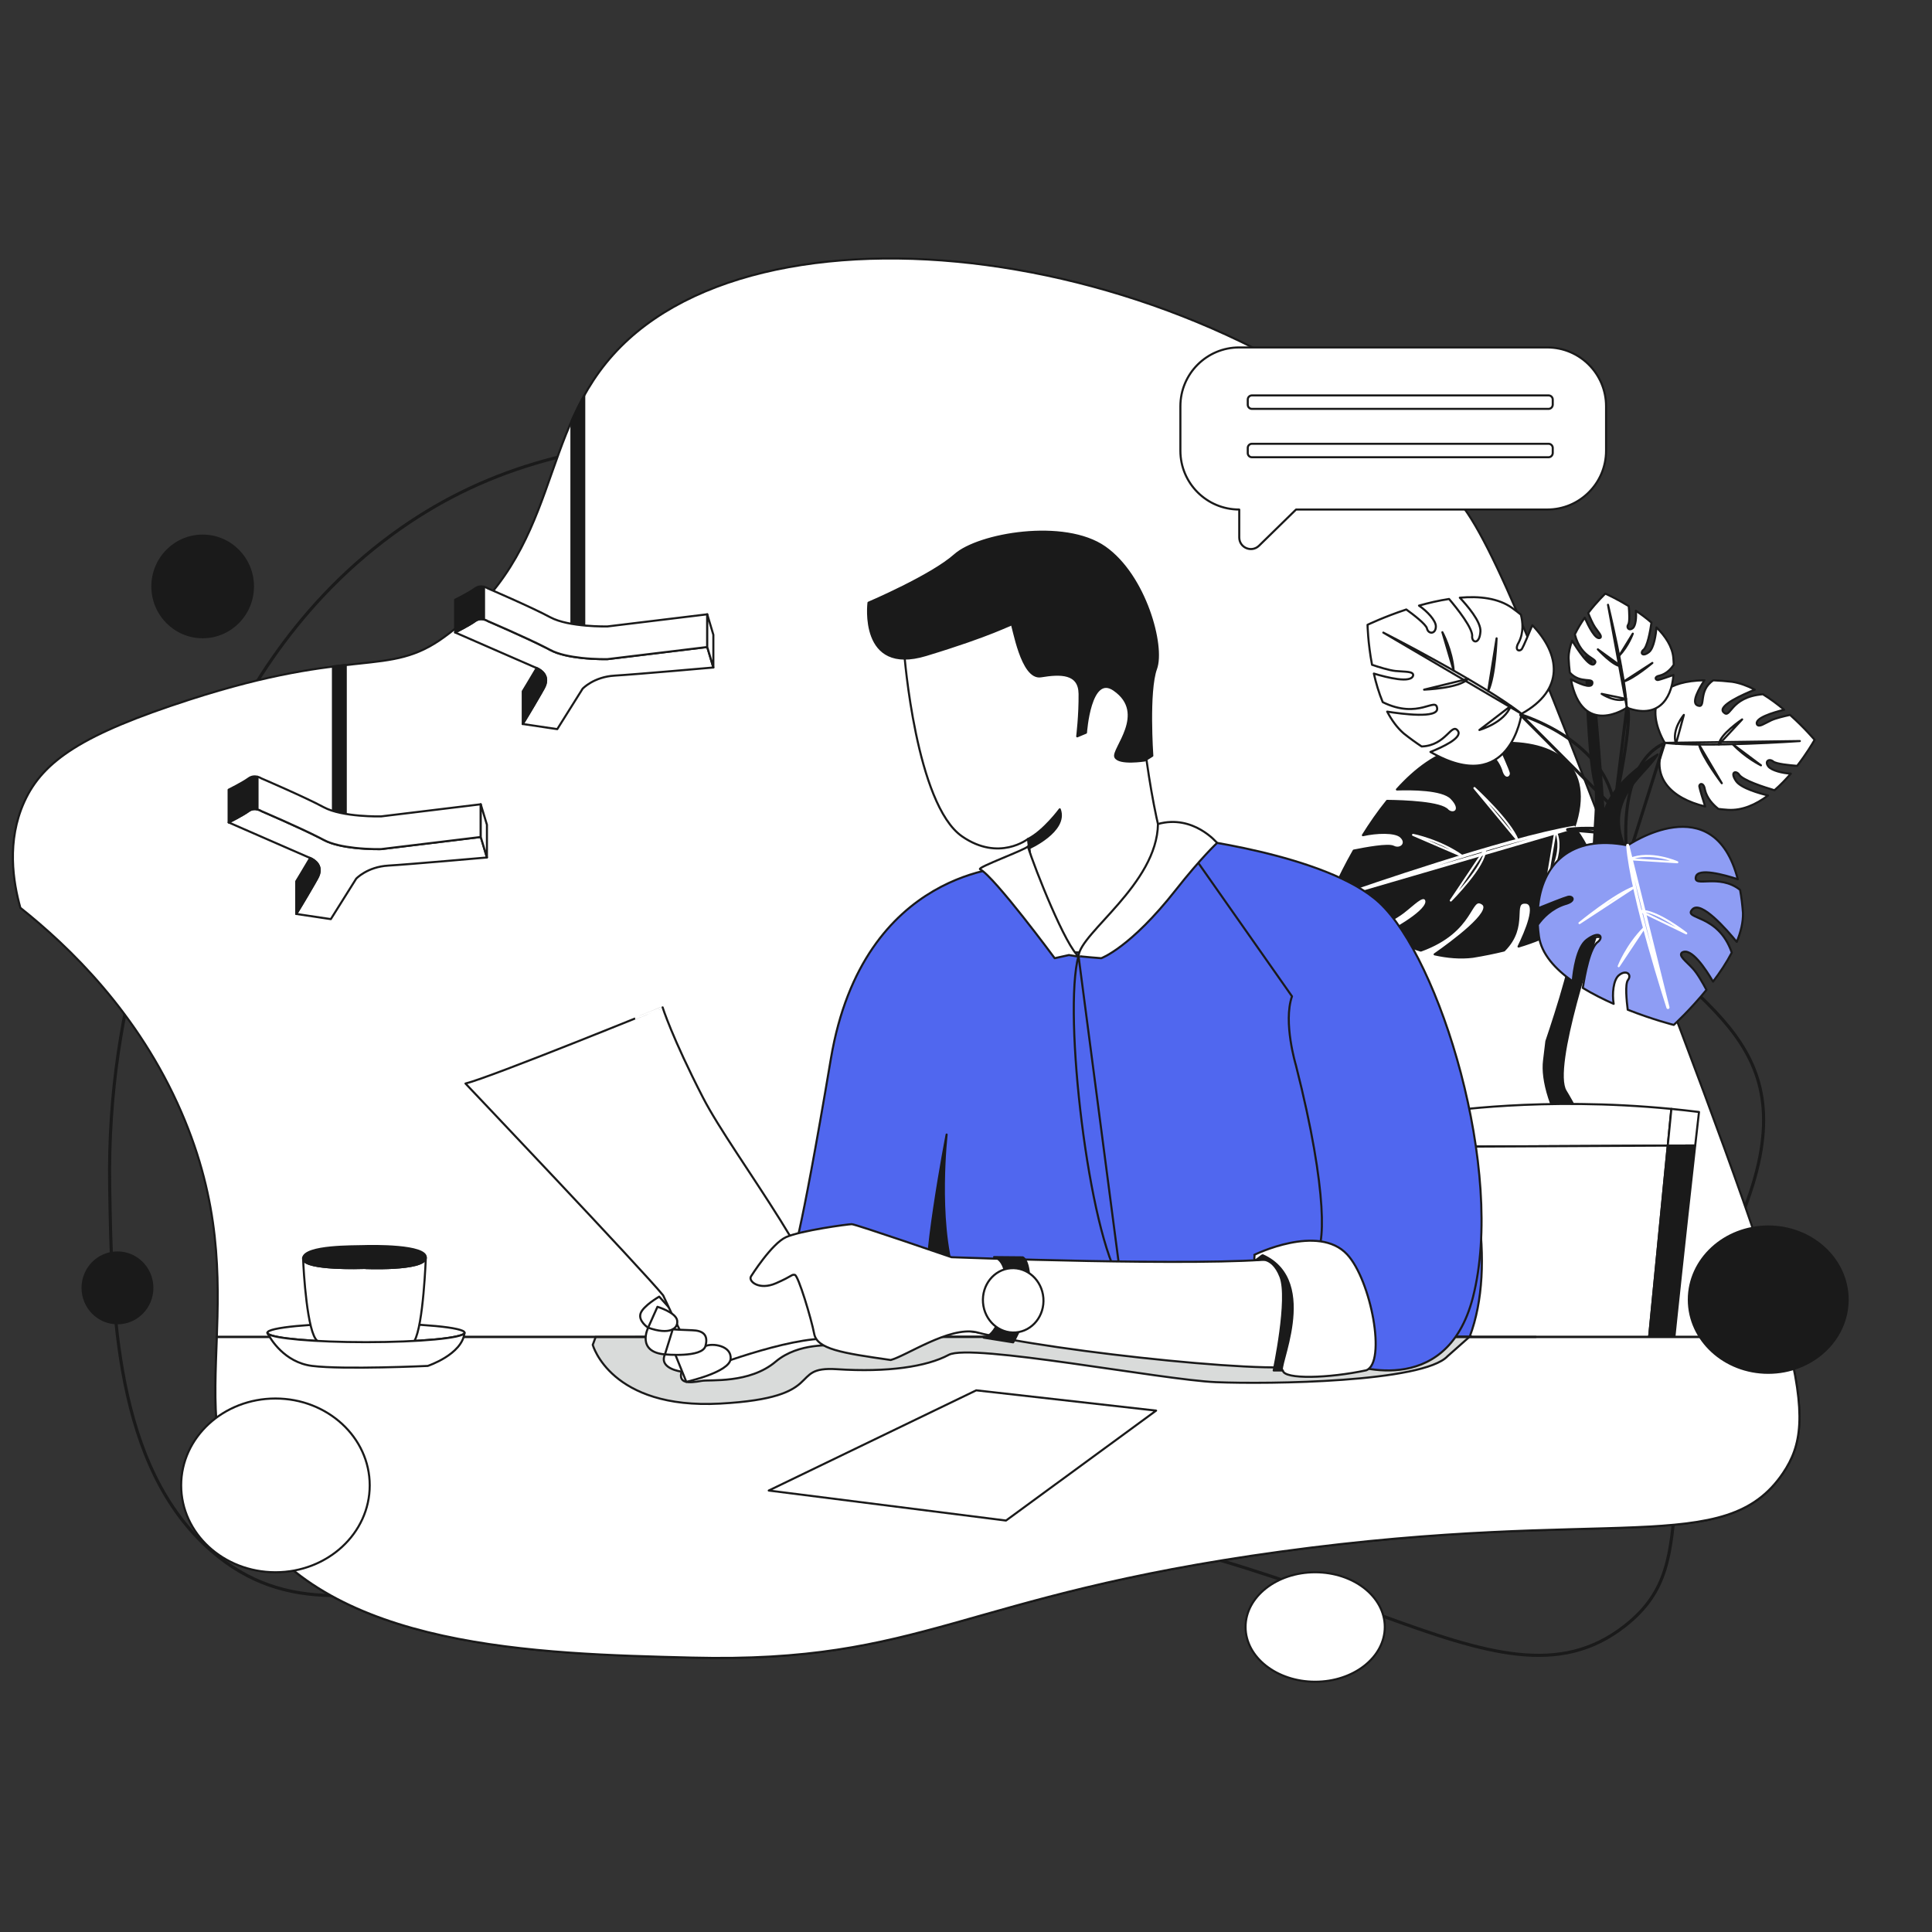 <?xml version="1.0" encoding="utf-8"?>
<!-- Generator: Adobe Illustrator 24.0.0, SVG Export Plug-In . SVG Version: 6.00 Build 0)  -->
<svg version="1.1" id="Vector" xmlns="http://www.w3.org/2000/svg" xmlns:xlink="http://www.w3.org/1999/xlink" x="0px" y="0px"
	 viewBox="0 0 3000 3000" style="enable-background:new 0 0 3000 3000;" xml:space="preserve">
<rect x="0" y="0" width="3000" height="3000" fill="#333333" stroke="none"/>
<style type="text/css">
	.st0{fill:none;stroke:#1A1A1A;stroke-width:4.837;stroke-linecap:round;stroke-linejoin:round;stroke-miterlimit:10;}
	.st1{fill:#FFFFFF;stroke:#1A1A1A;stroke-width:3.224;stroke-linecap:round;stroke-linejoin:round;stroke-miterlimit:10;}
	.st2{fill:#1A1A1A;stroke:#1A1A1A;stroke-width:3.224;stroke-linecap:round;stroke-linejoin:round;stroke-miterlimit:10;}
	.st3{fill:none;stroke:#1A1A1A;stroke-width:3.224;stroke-linecap:round;stroke-linejoin:round;stroke-miterlimit:10;}
	.st4{fill:none;stroke:#FFFFFF;stroke-width:4.837;stroke-linecap:round;stroke-linejoin:round;stroke-miterlimit:10;}
	.st5{fill:none;stroke:#FFFFFF;stroke-width:3.224;stroke-linecap:round;stroke-linejoin:round;stroke-miterlimit:10;}
	.st6{fill:#8E9DF4;stroke:#1A1A1A;stroke-width:3.224;stroke-linecap:round;stroke-linejoin:round;stroke-miterlimit:10;}
	.st7{fill:#D9DBDA;stroke:#1A1A1A;stroke-width:3.224;stroke-miterlimit:10;}
	.st8{fill:#5067EF;stroke:#1A1A1A;stroke-width:3.224;stroke-linecap:round;stroke-linejoin:round;stroke-miterlimit:10;}
</style>
<g>
	<path class="st0" d="M322.7,1207.8c-60.8,116.9-157.3,342-152.4,634c3.2,192.2,7.3,436,158.5,566.9
		c226.9,196.5,517.1-93.5,1133.8-61c602.1,31.8,858.1,336.3,1060.7,176.8c134.4-105.8,16.2-229.4,180.7-635.3
		c110.5-272.6-66.5-318.4-215-488.2c-143.6-164.3-389.6-604.7-800.8-662.7c-468.6-66-800.1-112.7-1079,91.4
		C449.2,947,366,1103.1,322.7,1207.8z"/>
	<path class="st1" d="M31.6,1409.6c76.6,61,183.2,163.3,249.9,317c122.6,282.1-10.6,457.3,103.6,634
		c128.9,199.4,447.7,207.3,688.8,213.4c363.1,9.1,415.8-96.3,914.4-164.6c516.1-70.7,690.6,10.6,780.3-121.9
		c55.4-81.8,34.8-180.8-201.2-798.6c-165.8-434.1-249.8-652.3-304.8-713.2c-345.9-382.7-1046.4-490-1298.4-237.7
		c-133.6,133.7-88,315.1-274.3,451.1c-88.2,64.4-137.9,14-396.2,97.5c-164.5,53.2-226.8,94.2-256,158.5
		C10,1306,20.4,1369.6,31.6,1409.6z"/>
	<g>
		<path class="st2" d="M2470.9,1026.2c0,0,34.4,346.5,19.9,389.3s-82,241.9-59.7,278.6c22.4,36.7,62.8,117.5,42.3,144.7
			s-53.4,93.2-9.2,210.3c44.2,117.1-9.5,310.3-9.5,310.3l-23.9-3.3c0,0,26.8-191.4,17.3-236.6c-9.5-45.2-31.7-180.8-17.1-245.9
			s14.6-65.1,14.6-65.1s-45.5-0.9-58.5-21.4c10-6,21.5,1.5,21.5,1.5s22.5,2.3,35.5-3.9c-37.5-60.5-50.2-108-46.5-137.9
			c3.6-29.9,3.6-29.9,3.6-29.9s44.5-129.8,39.1-148.8c-35.3-45.1-29.3-58.8-29.3-58.8l6.6-1.5c0,0,29.5,53.6,33.4,52.9
			c3.8-0.8,37.5-16.9,26.8-74.3c-10.7-57.5,6.4-140.8-1.8-171.2s-11.8-127.7-11.8-127.7l-1.2-67.9L2470.9,1026.2z"/>
		<g>
			<g>
				<path class="st1" d="M2635.1,1435c-12.3,23-170.9,21-250.8,18.6c-0.9-3.5-1.7-6.9-2.4-10.4c-1.4-6.2-2.8-12.3-4-18.4
					C2438.9,1420.7,2649.2,1408.6,2635.1,1435z"/>
			</g>
			<g>
				<path class="st1" d="M2647.3,1225.9c3,13.7,13.2,24.1,21,30.2c4.9,0.6,9.8,1.1,14.9,1.4c22.2,1.4,43.4-8.2,62.2-22.3
					c-13.2-3.2-41.9-11.3-49.5-22.2c-9.9-14.3-0.7-16.8,4.2-10.7c5.1,9.2,39.7,20.2,55.3,24.8c9.3-8.1,17.8-17,25.4-25.8
					c-12.8-0.6-30-4.9-34.9-11.2c-6.3-8.2,1.4-12.8,7.6-7.6c4.6,3.8,26,5.9,37.1,6.7c14.5-18.7,24-35,26.5-39.3
					c0.4-0.7,0.6-1.1,0.6-1.1s-15.4-18.4-38.1-38.7c-8.9,1.9-22.3,5.1-29.4,8.4c-11.1,5.3-18.4,10.9-21.7,6.7
					c-5.5-9.9,25.3-19,41.9-23.1c-10.1-8.5-21.3-16.9-33-24.1c-51.9,4.2-49.7,39.6-61.1,27.9c-9.9-10.1,31.6-28.1,48.6-35
					c-11.6-6-23.5-10.4-35.1-12.2c-10.7-1.2-20.5-2-29.4-2.3c-24.7,16.4-10.3,44.3-24.3,39.1c-10.9-4.1,2.7-27.2,10.6-39.2
					c-120.8,2.4-61.8,97-61.8,97c-0.2,0.4-0.3,0.8-0.5,1.2c-23.4,51.7,10.3,85.1,63.4,97.8c-3.1-9.7-8.6-27.5-9-30.9
					C2638,1216.6,2645.5,1214.1,2647.3,1225.9z"/>
				<path class="st3" d="M2794.8,1150.7c0,0-146,10.2-210,2.8L2794.8,1150.7z"/>
				<path class="st3" d="M2734.4,1188.4c0,0-24.4-12-43.8-32.8L2734.4,1188.4z"/>
				<path class="st3" d="M2705.2,1117.1c0,0-35.3,23.7-36.1,38.9L2705.2,1117.1z"/>
				<path class="st3" d="M2673.6,1216.2c0,0-30.3-40-35.4-60.1L2673.6,1216.2z"/>
				<path class="st3" d="M2614.7,1110.1c0,0-19.8,23-12.2,44.9L2614.7,1110.1z"/>
			</g>
			<g>
				<path class="st2" d="M2267.5,1161.3c8.3-1.8,16.5-3.3,24.6-4.4c13.6,6.3,31.9,18.6,39,39.3c4.8,18.4,16.7,10.9,14.8,3.3
					c-1.3-5.4-13-31.6-19.5-45.9c89.5-3.7,150.1,35.5,118,131.2c0,0,110.9,126-86.4,185c11.2-22.9,29.9-66.5,11.4-68.1
					c-23.7-2.1,4.1,36.5-33.9,74.2c-14.7,3.6-30.8,6.9-48.5,9.8c-19.3,2.4-39.5,0.6-59.3-3.8c26.9-18.8,92.1-66.8,74.3-78.7
					c-20.6-13.6-11.5,42.4-95.8,72.9c-20.2-6.3-39.9-14.8-57.7-23.9c26.5-14.2,75.5-42.9,65-56.4c-6.1-5.3-17.1,7.2-34.6,20.8
					c-11.1,8.6-32.6,19.9-46.8,27c-40.2-22.5-68.2-45.2-68.2-45.2s13.8-34.7,38.2-77.6c18.3-3.7,53.7-10.2,61.7-6
					c11,5.6,22.8-5.3,11.3-15.7c-8.9-8-37.7-7-58.8-2.2c11.1-17.8,23.7-36.1,37.6-53.3c26.2,0.3,84.5,2.4,94.3,14.9
					c9,7.7,23.7-0.6,5.3-19.2c-14.1-14.2-62.4-14.2-84.4-13.4C2197.6,1194.3,2230.9,1169,2267.5,1161.3z"/>
				<path class="st4" d="M2101,1384.9c0,0,237.5-82.9,343.3-100.2L2101,1384.9z"/>
				<path class="st5" d="M2194.2,1296.4c0,0,41.8,8.2,76.7,33.1L2194.2,1296.4z"/>
				<path class="st5" d="M2252.8,1398.3c0,0,54.2-54.3,53.2-79.2L2252.8,1398.3z"/>
				<path class="st5" d="M2289.5,1223.7c0,0,55.6,50.8,67.1,81L2289.5,1223.7z"/>
				<path class="st5" d="M2402.1,1368.4c0,0,28.9-46.2,13.2-78.1L2402.1,1368.4z"/>
			</g>
			<g>
				<path class="st0" d="M2584.3,1154.6c0,0-74.1,22-57.4,181.8L2584.3,1154.6z"/>
				<path class="st2" d="M2507,1348.1c0,0-78.1-87.9,66.9-176.5c-20.1,34.5-93.7,73.3-41.7,161.2c21.6,50-10.2,71.2-10.2,71.2
					S2474.9,1408,2507,1348.1z"/>
				<path class="st6" d="M2389.7,1454.2c-0.9-6.2-1.5-12.2-1.8-18.2c7.5-10.7,21.3-25.3,42.1-32c18.3-4.8,12.2-13.3,4.7-11.4
					c-5.4,1.3-32,11.9-46.5,17.8c5.5-67.1,49.7-115.4,139.4-97.7c0,0,133.6-92,170.8,52.6c-21.1-6.9-61.5-18-65-4
					c-4.5,18,35.8-5.6,68.6,20.5c2,10.8,3.5,22.7,4.5,35.9c0.3,14.4-3.4,29.7-9.7,44.9c-15.5-19-55.5-64.8-68.8-50.6
					c-15.3,16.4,40,5.8,61.1,67.2c-8.2,15.7-18.4,31-29.1,45.1c-11.1-19-33.9-53.9-48.2-45.2c-5.7,5,5.2,12.4,16.6,24.6
					c7.3,7.8,16,23.2,21.4,33.4c-25.9,31.8-50.8,54.4-50.8,54.4s-32.3-8.1-71.5-23.6c-1.7-13.5-4.4-39.7,0.4-46.1
					c6.6-8.6-2.8-16.8-14.1-7.4c-8.7,7.2-10.7,28.9-8.1,44.4c-16.1-7.1-32.6-15.4-47.9-24.7c3-19.7,10.9-63.8,24-72
					c8.4-7.3,1.9-17.8-18.1-2.7c-15.2,11.5-20.1,47.9-21.6,64.5C2414.7,1504.6,2393.6,1481.2,2389.7,1454.2z"/>
				<path class="st4" d="M2590,1564.4c0,0-56.4-173.2-62.5-251.7L2590,1564.4z"/>
				<path class="st5" d="M2513.5,1500.3c0,0,12.2-32,39.9-59.9L2513.5,1500.3z"/>
				<path class="st5" d="M2618.4,1449.3c0,0-47.2-37.1-71.5-34.7L2618.4,1449.3z"/>
				<path class="st5" d="M2452.6,1433.4c0,0,55-45.3,85.5-56L2452.6,1433.4z"/>
				<path class="st5" d="M2604.5,1338.9c0,0-42-18.6-74.5-4.7L2604.5,1338.9z"/>
			</g>
			<g>
				<path class="st1" d="M2347.7,943.8c4.8,3.4,9.5,7,13.9,10.6c2.9,10.9,4.7,27.6-3.3,43.1c-7.8,13,1.8,15.1,5.1,9.8
					c2.4-3.8,11.2-25,16-36.5c43.7,45.6,50.5,100.3-16.8,137.6c0,0-17.2,130.9-141.4,59.2c17.8-7.1,50.3-21.9,42.6-32.7
					c-9.9-13.8-18,22.9-56.3,24.2c-8.8-5.8-18.1-12.5-27.9-20.3c-10.3-9-18.7-20.7-25.6-33.8c22.8,3.6,79.4,11.1,77.6-5.1
					c-2.1-18.7-28.5,18-84.5-9.6c-6-14.4-10.5-29.7-13.8-44.4c20.1,6.1,58.6,15.9,61.1,2.6c0-6.3-11.9-5.1-27.4-6.6
					c-9.9-1-26-6.1-36.5-9.6c-6.5-34.2-7-62.1-7-62.1s25.4-12.3,60.2-23.8c10.5,7.6,30.6,22.9,32.1,29.5c2,9,13.5,9.2,13.8-2.9
					c0.3-9.3-13.7-24.1-26.2-32.6c14.9-4.2,30.7-7.9,46.7-10.3c12,14.1,38,46.5,35.8,58.8c0,9.2,11.4,12.3,12.9-8.1
					c1.2-15.6-21.3-41.3-32-52.7C2297.2,925.4,2326.5,928.8,2347.7,943.8z"/>
				<path class="st3" d="M2148,982.3c0,0,155.9,79.5,214.7,126.1L2148,982.3z"/>
				<path class="st3" d="M2239.7,981.7c0,0,15,27,17.6,59.7L2239.7,981.7z"/>
				<path class="st3" d="M2211.3,1070.9c0,0,54.9-2,68.1-16.7L2211.3,1070.9z"/>
				<path class="st3" d="M2323.9,991.2c0,0-1.9,58.6-13.1,81.9L2323.9,991.2z"/>
				<path class="st3" d="M2297.2,1133.5c0,0,38.7-10.9,48.8-37.4L2297.2,1133.5z"/>
			</g>
			<g>
				<path class="st1" d="M2577.1,1049.1c10.7-2.7,17.9-10.8,21.9-16.9c-0.1-3.7-0.4-7.5-0.7-11.4c-1.7-16.9-12.2-32.8-26.1-46.6
					c-0.9,10.1-3.8,32.2-11.7,38.3c-10.4,8-13.6,1.1-9.2-2.9c6.8-4.2,11.4-30.8,13.1-42.8c-7.7-6.8-16.1-13-24.3-18.5
					c1.1,9.8-0.1,23-4.6,26.9c-5.9,5-10.6-0.7-7.1-5.6c2.5-3.6,1.5-20,0.7-28.4c-17.1-10.5-31.5-17.2-35.4-19c-0.6-0.3-1-0.4-1-0.4
					s-13,12.3-26.6,30.1c2.7,6.7,7,16.8,10.6,22.1c5.7,8.3,11.2,13.7,8.3,16.3c-7.4,4.5-18.7-18.7-24.2-31.2
					c-5.6,8-11,16.7-15.4,25.9c10.1,39.4,38.6,36.6,30.5,45.7c-7,7.9-26.9-23.2-34.7-35.9c-3.4,9-5.5,18.2-5.5,27.1
					c0.4,8.2,1,15.6,1.9,22.5c16.5,18.3,37.4,6.5,34.9,17.3c-1.9,8.4-22.5-1.2-33.2-6.9c17.5,91.8,86.9,44.1,86.9,44.1
					c0.3,0.1,0.7,0.2,1,0.4c45,16.2,67.9-10.4,71.4-51.2c-7.5,2.6-21.2,7.4-24,7.8C2570.7,1056.4,2567.7,1050.8,2577.1,1049.1z"/>
				<path class="st3" d="M2496.9,939.1c0,0,27,110.8,29.2,159.7L2496.9,939.1z"/>
				<path class="st3" d="M2535.4,983.9c0,0-6.6,18.9-21.1,34.3L2535.4,983.9z"/>
				<path class="st3" d="M2481.1,1008.3c0,0,23.8,26.1,36.3,26.3L2481.1,1008.3z"/>
				<path class="st3" d="M2565.8,1029.4c0,0-28.6,24.2-44.4,28.8L2565.8,1029.4z"/>
				<path class="st3" d="M2487,1077.4c0,0,21.3,14.3,38.1,7.9L2487,1077.4z"/>
			</g>
			<path class="st0" d="M2526.2,1098.8c0,0,12.5,1.8-19.1,154.2L2526.2,1098.8z"/>
			<path class="st0" d="M2361.4,1110c0,0,135.2,40,145.6,145.8L2361.4,1110z"/>
			<path class="st0" d="M2434.2,1288.2c3.3-1.2,60.2-6.4,79.1,7L2434.2,1288.2z"/>
		</g>
		<path class="st1" d="M2239.7,1726.7c0,0,2.5,21,6.4,53.9l343.6-1.7l5.6-57C2393.3,1702.1,2239.7,1726.7,2239.7,1726.7z"/>
		<path class="st1" d="M2638.2,1726.7c-14.5-1.8-28.8-3.4-42.9-4.8l-5.6,57l42.6-0.2C2634.2,1762.1,2636.1,1744.7,2638.2,1726.7z"/>
		<path class="st1" d="M2246.1,1780.6c13.4,113.6,43.4,368.8,43.4,389.7c0,20.9,179.4,15.3,260.9,11.7l39.3-403.1L2246.1,1780.6z"/>
		<path class="st2" d="M2632.3,1778.7l-42.6,0.2l-39.3,403.1c24-1.1,39.5-2,39.5-2S2595,2111.8,2632.3,1778.7z"/>
	</g>
	<path class="st1" d="M2768.6,2287.4c-89.6,132.5-264.1,51.2-780.3,121.9c-498.6,68.3-551.3,173.7-914.4,164.6
		c-241.1-6-560-14-688.8-213.4c-58.4-90.4-52.1-180.4-48.4-284.6h2437.2C2805.6,2197.8,2797.3,2244.9,2768.6,2287.4z"/>
	<path class="st7" d="M920.4,2088.3c0,0,27.6,100.4,197.7,91.2c170.1-9.2,103.4-58.5,181.6-53.4c78.2,5.1,139.1-3.8,173.5-22.3
		c34.5-18.5,332.1,39,414.9,42.4c82.7,3.4,321.8,0.3,359.7-40.3c34.4-30.5,34.4-30.5,34.4-30.5L925,2076L920.4,2088.3z"/>
	<polygon class="st1" points="1795.2,2190.4 1562.1,2361.1 1193.7,2314.5 1515.9,2158.9 	"/>
	<path class="st8" d="M2282.2,2075.5l-711.4,0.4l-223.9-30.3l-116.7-94.1c0,0,10-10.6,60-307.6c50-297,281.1-298,281.1-298l164-22.6
		c18.5-23.5,179.6-15.1,306.7,46.9C2150.2,1423.1,2366,1852.3,2282.2,2075.5z"/>
	<path class="st3" d="M1741.1,1991.4c-50.7-76.2-90.8-418.1-66.4-507.1L1741.1,1991.4z"/>
	<path class="st1" d="M1772.5,1074.8c8.9-100-198.9-165.5-277.1-126.1c-78.1,39.3-91.2,66.5-91.2,66.5s17.9,233.9,89.8,283.6
		c57.4,39.7,102.5,3.7,102.5,3.7c3.7,70.3,34.7,128.6,50.1,172.5c0,0,38.2,11.9,57.5-5.7c34.6-31.7,105.6-64.8,113.7-139.5
		C1803.2,1341.4,1767.5,1131.4,1772.5,1074.8z"/>
	<path class="st2" d="M1645.6,1256.7c0,0-24.6,33.4-48.9,45.8c6.4,50.7,0.4,15.1,0.4,15.1S1658.2,1290.6,1645.6,1256.7z"/>
	<path class="st2" d="M1348.6,935.9c0,0-14.4,112.6,89.2,81.2c103.6-31.4,130.9-48,133.3-47.2c2.3,0.9,15,85.2,45.2,80.3
		c30.2-5,59.7-5.7,60.1,27.2c0.4,32.9-3.7,66-3.7,66l13.6-5.7c0,0,6.2-92.6,43.7-66.5c52.7,36.6-3.6,92.6,1.9,104.3
		c5.5,11.7,45.9,5.3,45.9,5.3l11.5-7.3c0,0-7-100,5.8-135.2c12.8-35.2-16.6-144.3-79.4-188.4c-62.8-44.1-196.2-20.9-232.9,11.8
		S1348.6,935.9,1348.6,935.9z"/>
	<path class="st3" d="M2773.9,2076H336.7H2773.9z"/>
	<path class="st3" d="M2384.7,2076h-813.9H2384.7z"/>
	<g>
		<path class="st1" d="M721.4,2069.4c0,0.1,0,0.2,0,0.4c-2.1,7.9-69.8,14.3-153.1,14.3c-79.5,0-144.9-5.8-152.4-13.2
			c-0.5-0.9-0.7-1.4-0.7-1.4c0-8.1,68.5-14.7,153.1-14.7S721.4,2061.3,721.4,2069.4z"/>
		<path class="st1" d="M415.9,2070.9c-0.5-0.5-0.7-1-0.7-1.4C415.1,2069.4,415.4,2069.9,415.9,2070.9z"/>
		<path class="st1" d="M661.2,1953.2c0,0-3.7,104.3-17.7,129c-14,24.7-122.8,25.1-150.6,0c-16.1-12.2-21.6-109.8-22.2-126.7
			c4.2,16.7,92.9,13.4,92.9,13.4S659.2,1973.4,661.2,1953.2z"/>
		<path class="st2" d="M661.2,1953.2c-2,20.2-97.5,15.7-97.5,15.7s-88.7,3.2-92.9-13.4c0-1.1-0.1-1.9-0.1-2.3
			c3.5-19.2,79.3-17.7,93-18.2C577.3,1934.5,663.2,1933,661.2,1953.2z"/>
		<path class="st1" d="M470.8,1955.5c-0.2-0.7-0.2-1.5-0.1-2.3C470.7,1953.6,470.7,1954.3,470.8,1955.5z"/>
		<path class="st1" d="M721.3,2069.8c-3.9,33.6-57.1,51.2-57.1,51.2s-130.9,6.1-179.4,0c-43.4-5.4-64.9-42.3-69-50.1
			c7.5,7.4,72.9,13.2,152.4,13.2C651.5,2084.1,719.2,2077.7,721.3,2069.8z"/>
	</g>
	<path class="st1" d="M1659.8,1483l-22.1,4.9c0,0-92.6-125.4-115.9-138.2c-5-2.7,69.8-30,74.3-35.3c10.5,34.1,59.6,157.6,79.6,171.2
		C1659.8,1483,1659.8,1483,1659.8,1483z"/>
	<path class="st2" d="M1494.4,2011.4c-39.4-72.9-27.8-216.9-25-244.9c0.3-3.1,0.5-4.8,0.5-4.8s-42.2,221-27,243.2
		C1458.1,2027.1,1494.4,2011.4,1494.4,2011.4z"/>
	<path class="st8" d="M1832.9,1300.3c0,0,227,25.4,308.8,101.2c93.5,86.6,196,415.5,145.5,612.8c-41.8,163.4-195,102.7-195,102.7
		l-50.5-169.1c15.4-6.7,21.5-93.7-29.4-293.7c0,0-20.2-66.7-6.1-107.1L1832.9,1300.3z"/>
	<g>
		<path class="st1" d="M1044.5,2036.6l-20.9-23.2c0,0-24.9,14.3-28.9,26.1c-4,11.8,11.7,22.2,11.7,22.2s-18.7,37.5,26.1,41.4
			c-8,17.5,12.4,24.7,25.8,26.8c-5,18.2,10.4,18.2,31.1,14.3c12.3-2.3,74.4,4.8,115.2-30c36-30.2,87.4-24.2,92.3-25.9
			c3.8-1.4,20.5-8.6,3.5-17.7c-36.8-19.8-141.1-31.1-141.1-31.1L1044.5,2036.6z"/>
		<path class="st1" d="M722.8,1682.5c0,0,275.9,290.6,306.9,328.9c40.9,88.6,60.7,116.4,60.7,116.4s133.8-52.9,199.5-49
			c7.4-86-149.9-280.5-198.3-374.4c-48.3-93.9-62.7-140.2-62.7-140.2S761.3,1673.2,722.8,1682.5z"/>
		<path class="st1" d="M1166.2,1981.9c0,0,31.9-50.8,54.4-60.9c22.5-10.1,96.1-20.1,102-20.1s155,51.3,155,51.3s394.6,14.9,506.5,2
			c97.9,79.4,42.7,161.6,42.7,161.6c2.6,24.9-399.7-17.6-511.5-47.3c-41.8-8.6-108.1,36.9-132.2,43.3
			c-76.6-10.9-114.3-17.1-118.8-40.6c-4.5-23.5-24.7-90.7-30.1-91.6s-2.7,1.4-29.2,13S1161.4,1989.3,1166.2,1981.9z"/>
		<path class="st1" d="M1020.9,2029.2c0,0,28.6,8.6,30.6,21.2c2,12.6-11.6,23.1-45.1,11.2L1020.9,2029.2z"/>
		<path class="st1" d="M1065.7,2145.7c0,0,66.8-14.8,68.8-35.5c2-20.7-28.1-25-39.2-20l-46.5,13.6L1065.7,2145.7z"/>
		<path class="st1" d="M1032.5,2103.1c0,0,57.8,5.5,62.9-12.9c5.1-18.3-4.9-24.2-20.7-24.6c-15.8-0.4-30.1-1.4-30.1-1.4
			L1032.5,2103.1z"/>
		<path class="st2" d="M1543.6,1952c0,0,26,3.2,16.4,64c-9.5,60.7-32.5,61.1-32.5,61.1l45.7,7.3c0,0,24.4-39.4,25.4-84.3
			c0.9-44.9-10.6-47.7-10.6-47.7L1543.6,1952z"/>
		
			<ellipse transform="matrix(0.997 -7.966834e-02 7.966834e-02 0.997 -155.834 131.733)" class="st1" cx="1573" cy="2018.8" rx="47" ry="50"/>
	</g>
	<path class="st1" d="M1710,1487.9c0,0,45-16,115.6-105.8c39.3-50,64.3-73.2,64.3-73.2s-36.9-44.7-91.8-29.4
		c-1.5,93.1-120.4,168.8-123.3,204.9C1674.7,1485.2,1710,1487.9,1710,1487.9z"/>
	<path class="st2" d="M1952.5,1956.7c0,0,22.2-8.8,35.7,25.6c13.5,34.4-10.4,145.8-10.4,145.8s48.8,0,52.3,0s5.2-154.5,5.2-165.3
		s-76.2-15.2-76.2-15.2L1952.5,1956.7z"/>
	<path class="st1" d="M1947.7,1948.5c0,0,99.3-48.9,144.1-0.7c37.1,39.9,61.4,167.9,29.7,180c-57.8,12.4-128,14.6-129.5,0.2
		c-12.4,3,59.3-138-31.2-178.8c-1.1-0.5-9.1,7.6-11.8,7.6S1948.9,1949,1947.7,1948.5z"/>
	<ellipse class="st1" cx="2042.2" cy="2526.4" rx="108.1" ry="85"/>
	<ellipse class="st2" cx="314.7" cy="910.6" rx="78.1" ry="78.9"/>
	<ellipse class="st2" cx="182.4" cy="1999.8" rx="54.2" ry="55"/>
	<ellipse class="st1" cx="427.7" cy="2306.5" rx="146.4" ry="134.9"/>
	<ellipse class="st2" cx="2745.7" cy="2018.1" rx="123.3" ry="113.6"/>
	<g>
		<path class="st2" d="M536.9,1032.5c-6.4,0.7-13,1.5-19.9,2.3v291.7h19.9V1032.5z"/>
		<path class="st2" d="M907.2,614c-7.4,13.2-13.9,26.7-19.9,40.4v357.1h19.9V614z"/>
		<g>
			<path class="st1" d="M756.1,1331.5c0,0-120.7,10.7-153.2,12.6c-32.6,1.9-49.8,20.3-49.8,20.3l-39.4,62.8l-53.6-8
				c0,0,14.8-24.1,27.7-46.7c1.7-2.9,3.3-5.7,4.8-8.5c11-19.5-4.3-28.8-10.9-31.8c-1.7-0.8-2.9-1.1-2.9-1.1l-123.7-54
				c0,0,21.5-10.7,31-17.6c4.8-3.5,9.8-3.4,13.6-2.6c3.8,0.9,6.3,2.6,6.3,2.6s58.8,25.3,90.4,41.4c2.3,1.2,4.5,2.3,6.5,3.4
				c12.8,6.9,31.4,10.5,48.3,12.3c21.7,2.4,40.6,1.9,40.6,1.9l154.8-18.8L756.1,1331.5z"/>
			<path class="st1" d="M746.5,1248.9v50.8l-154.8,18.8c0,0-18.9,0.5-40.6-1.9c-16.9-1.9-35.5-5.4-48.3-12.3c-2-1.1-4.2-2.2-6.5-3.4
				c-31.6-16.2-90.4-41.4-90.4-41.4s-2.5-1.7-6.3-2.6v-50.8c3.8,0.9,6.3,2.6,6.3,2.6s67.8,29.1,96.9,44.8
				c29.1,15.7,88.9,14.2,88.9,14.2L746.5,1248.9z"/>
			<path class="st2" d="M492.5,1364.1c-1.6,2.8-3.2,5.6-4.8,8.5c-13,22.6-27.7,46.7-27.7,46.7v-50.8c0,0,10.5-17.2,21.6-36.1
				C488.2,1335.3,503.5,1344.6,492.5,1364.1z"/>
			<polygon class="st1" points="756.1,1280.7 756.1,1331.5 746.5,1299.7 746.5,1248.9 			"/>
			<path class="st2" d="M399.6,1206.1v50.8c-3.8-0.9-8.8-0.9-13.6,2.6c-9.6,6.9-31,17.6-31,17.6v-50.8c0,0,21.5-10.7,31-17.6
				C390.8,1205.2,395.8,1205.2,399.6,1206.1z"/>
		</g>
		<g>
			<path class="st1" d="M1107.7,1036.5c0,0-120.7,10.7-153.2,12.6c-32.6,1.9-49.8,20.3-49.8,20.3l-39.4,62.8l-53.6-8
				c0,0,14.8-24.1,27.7-46.7c1.7-2.9,3.3-5.7,4.8-8.5c11-19.5-4.3-28.8-10.9-31.8c-1.7-0.8-2.9-1.1-2.9-1.1l-123.7-54
				c0,0,21.5-10.7,31-17.6c4.8-3.5,9.8-3.4,13.6-2.6c3.8,0.9,6.3,2.6,6.3,2.6s58.8,25.3,90.4,41.4c2.3,1.2,4.5,2.3,6.5,3.4
				c12.8,6.9,31.4,10.5,48.3,12.3c21.7,2.4,40.6,1.9,40.6,1.9l154.8-18.8L1107.7,1036.5z"/>
			<path class="st1" d="M1098.2,953.9v50.8l-154.8,18.8c0,0-18.9,0.5-40.6-1.9c-16.9-1.9-35.5-5.4-48.3-12.3c-2-1.1-4.2-2.2-6.5-3.4
				c-31.6-16.2-90.4-41.4-90.4-41.4s-2.5-1.7-6.3-2.6v-50.8c3.8,0.9,6.3,2.6,6.3,2.6s67.8,29.1,96.9,44.8
				c29.1,15.7,88.9,14.2,88.9,14.2L1098.2,953.9z"/>
			<path class="st2" d="M844.2,1069.1c-1.6,2.8-3.2,5.6-4.8,8.5c-13,22.6-27.7,46.7-27.7,46.7v-50.8c0,0,10.5-17.2,21.6-36.1
				C839.9,1040.2,855.2,1049.6,844.2,1069.1z"/>
			<polygon class="st1" points="1107.7,985.7 1107.7,1036.5 1098.2,1004.7 1098.2,953.9 			"/>
			<path class="st2" d="M751.3,911.1v50.8c-3.8-0.9-8.8-0.9-13.6,2.6c-9.6,6.9-31,17.6-31,17.6v-50.8c0,0,21.5-10.7,31-17.6
				C742.5,910.2,747.5,910.2,751.3,911.1z"/>
		</g>
	</g>
	<path class="st1" d="M2402.6,539.5h-478.4c-50.4,0-91.3,40.9-91.3,91.3v69.1c0,50.4,40.9,91.3,91.3,91.3h0c0.1,0,0.1,0.1,0.1,0.1
		v43.2c0,16,19.2,24.1,30.7,12.9l57.5-56.2c0,0,0.1,0,0.1,0h390c50.4,0,91.3-40.9,91.3-91.3v-69.1
		C2493.9,580.4,2453,539.5,2402.6,539.5z"/>
	<path class="st1" d="M2404.6,634.9H1944c-3.6,0-6.5-2.9-6.5-6.5v-7.9c0-3.6,2.9-6.5,6.5-6.5h460.6c3.6,0,6.5,2.9,6.5,6.5v7.9
		C2411,632,2408.1,634.9,2404.6,634.9z"/>
	<path class="st1" d="M2404.6,710H1944c-3.6,0-6.5-2.9-6.5-6.5v-7.9c0-3.6,2.9-6.5,6.5-6.5h460.6c3.6,0,6.5,2.9,6.5,6.5v7.9
		C2411,707.1,2408.1,710,2404.6,710z"/>
</g>
</svg>
